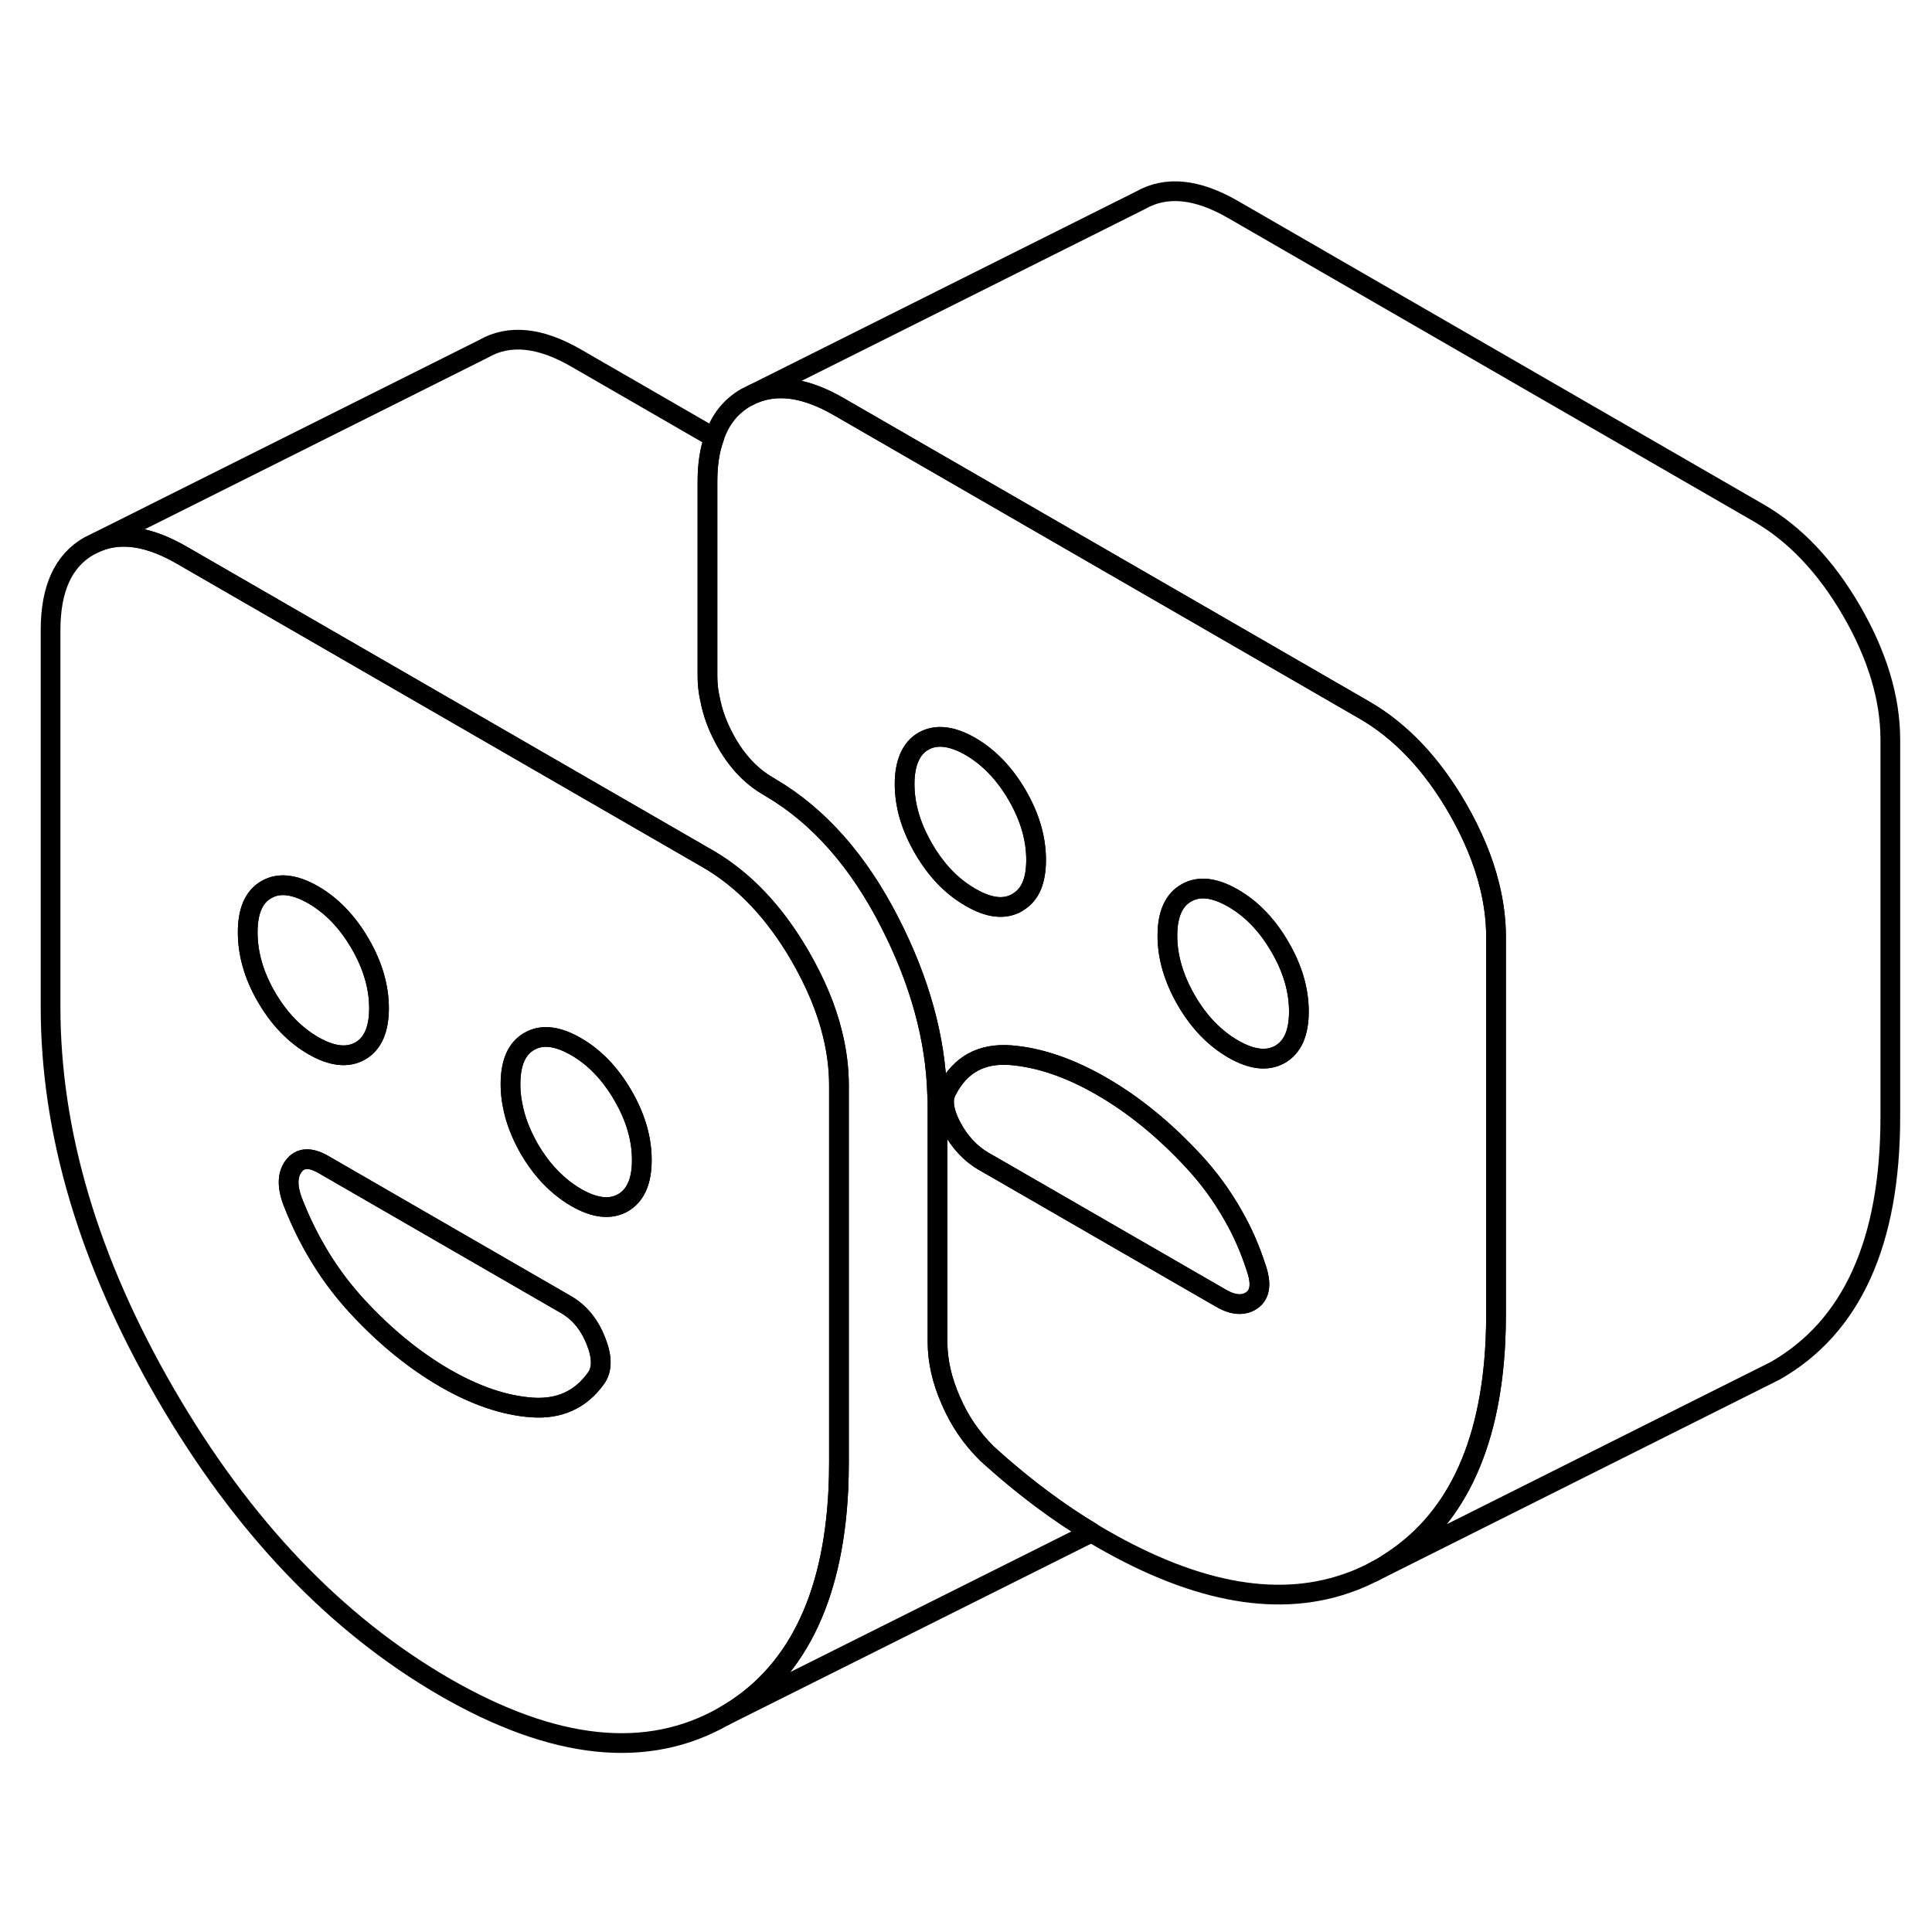 <svg viewBox="0 0 98 84" fill="none" xmlns="http://www.w3.org/2000/svg" height="48" width="48" stroke-width="1px"
     stroke-linecap="round" stroke-linejoin="round">
    <path d="M42.225 45.433C41.915 44.153 41.365 42.853 40.595 41.513C39.295 39.263 37.725 37.613 35.885 36.553L22.565 28.863L9.225 21.163C7.585 20.213 6.155 19.983 4.935 20.493L4.525 20.693C3.215 21.433 2.565 22.853 2.565 24.963V44.083C2.565 50.453 4.505 56.993 8.395 63.703C12.285 70.413 17.006 75.363 22.555 78.573C28.116 81.783 32.835 82.273 36.725 80.053C40.325 78.003 42.255 74.163 42.525 68.553C42.545 68.103 42.556 67.643 42.556 67.173V48.053C42.556 47.193 42.445 46.313 42.225 45.433ZM13.515 43.573C12.875 42.473 12.565 41.373 12.565 40.293C12.565 39.213 12.875 38.483 13.515 38.123C14.155 37.753 14.945 37.853 15.895 38.393C16.835 38.943 17.625 39.763 18.265 40.863C18.905 41.963 19.225 43.063 19.225 44.143C19.225 45.223 18.905 45.953 18.265 46.313C17.625 46.673 16.835 46.583 15.895 46.043C14.945 45.493 14.155 44.673 13.515 43.573ZM30.225 62.923C29.445 64.003 28.365 64.493 26.975 64.393C25.585 64.293 24.116 63.793 22.555 62.893C21.006 61.993 19.535 60.793 18.145 59.293C16.755 57.793 15.675 56.043 14.895 54.073C14.555 53.243 14.555 52.603 14.895 52.153C15.225 51.713 15.725 51.683 16.395 52.063L28.725 59.183C29.395 59.573 29.895 60.183 30.225 61.013C30.555 61.843 30.555 62.473 30.225 62.923ZM31.595 54.013C30.955 54.373 30.165 54.283 29.225 53.743C28.675 53.423 28.185 53.013 27.735 52.513C27.415 52.153 27.115 51.733 26.845 51.273C26.415 50.513 26.125 49.763 25.995 49.023C25.925 48.683 25.895 48.333 25.895 47.993C25.895 46.903 26.215 46.183 26.845 45.823C27.485 45.453 28.275 45.543 29.225 46.093C30.165 46.633 30.955 47.463 31.595 48.563C32.235 49.663 32.556 50.753 32.556 51.843C32.556 52.933 32.235 53.643 31.595 54.013Z" stroke="currentColor" stroke-linejoin="round"/>
    <path d="M30.226 62.923C29.446 64.003 28.366 64.493 26.976 64.393C25.586 64.293 24.116 63.793 22.556 62.893C21.006 61.993 19.536 60.793 18.146 59.293C16.756 57.793 15.676 56.043 14.896 54.073C14.556 53.243 14.556 52.603 14.896 52.153C15.226 51.713 15.726 51.683 16.396 52.063L28.726 59.183C29.396 59.573 29.896 60.183 30.226 61.013C30.556 61.843 30.556 62.473 30.226 62.923Z" stroke="currentColor" stroke-linejoin="round"/>
    <path d="M19.226 44.143C19.226 45.223 18.905 45.953 18.265 46.313C17.625 46.673 16.835 46.583 15.895 46.043C14.945 45.493 14.155 44.673 13.515 43.573C12.875 42.473 12.565 41.373 12.565 40.293C12.565 39.213 12.875 38.483 13.515 38.123C14.155 37.753 14.945 37.853 15.895 38.393C16.835 38.943 17.625 39.763 18.265 40.863C18.905 41.963 19.226 43.063 19.226 44.143Z" stroke="currentColor" stroke-linejoin="round"/>
    <path d="M75.556 37.923C75.246 36.643 74.696 35.333 73.926 33.993C72.616 31.733 71.046 30.083 69.216 29.023L60.836 24.183L42.556 13.633C40.916 12.683 39.486 12.453 38.256 12.963L37.846 13.163C37.076 13.603 36.526 14.283 36.226 15.203C35.996 15.833 35.886 16.573 35.886 17.433V27.283C35.886 27.673 35.926 28.073 36.016 28.463C36.146 29.153 36.396 29.833 36.766 30.513C37.346 31.583 38.086 32.373 38.976 32.883C39.016 32.913 39.066 32.933 39.106 32.963C41.546 34.403 43.556 36.693 45.136 39.793C46.656 42.763 47.456 45.673 47.536 48.493C47.556 48.673 47.556 48.843 47.556 49.023V61.073C47.556 62.023 47.776 63.013 48.226 64.033C48.666 65.063 49.276 65.953 50.056 66.723C50.996 67.583 51.956 68.373 52.926 69.093C53.716 69.683 54.526 70.223 55.336 70.713C55.336 70.723 55.356 70.733 55.366 70.733C55.536 70.843 55.716 70.943 55.886 71.043C60.776 73.863 65.006 74.583 68.596 73.213H68.606C68.966 73.073 69.316 72.913 69.656 72.743C69.786 72.673 69.916 72.603 70.046 72.533C70.166 72.463 70.276 72.403 70.386 72.323C73.766 70.223 75.596 66.463 75.856 61.023C75.876 60.573 75.886 60.113 75.886 59.643V40.523C75.886 39.673 75.776 38.803 75.556 37.923ZM46.846 36.043C46.846 36.043 46.786 35.933 46.756 35.883C46.176 34.833 45.886 33.803 45.886 32.763C45.886 31.723 46.206 30.953 46.846 30.593C47.486 30.233 48.276 30.323 49.226 30.863C50.166 31.413 50.956 32.233 51.596 33.333C52.236 34.433 52.556 35.533 52.556 36.613C52.556 37.693 52.266 38.353 51.686 38.723C51.656 38.743 51.626 38.763 51.596 38.783C50.956 39.153 50.166 39.063 49.226 38.513C48.276 37.973 47.486 37.143 46.846 36.043ZM63.506 58.953C63.226 59.153 62.886 59.203 62.486 59.093C62.306 59.043 62.106 58.953 61.886 58.823L50.466 52.233L49.886 51.903C49.226 51.513 48.676 50.933 48.266 50.153C47.966 49.583 47.846 49.103 47.896 48.703C47.926 48.543 47.976 48.393 48.056 48.263C48.726 46.993 49.786 46.413 51.266 46.523C52.736 46.643 54.276 47.173 55.886 48.103C57.496 49.033 59.036 50.283 60.506 51.863C61.316 52.733 61.996 53.663 62.556 54.663C63.036 55.493 63.416 56.373 63.716 57.303C63.996 58.103 63.926 58.653 63.506 58.953ZM64.926 46.483C64.286 46.843 63.496 46.753 62.556 46.213C61.606 45.663 60.816 44.843 60.176 43.743C59.536 42.633 59.216 41.543 59.216 40.463C59.216 39.383 59.536 38.653 60.176 38.293C60.816 37.923 61.606 38.013 62.556 38.563C63.496 39.103 64.286 39.933 64.926 41.033C65.566 42.133 65.886 43.223 65.886 44.313C65.886 45.403 65.566 46.113 64.926 46.483Z" stroke="currentColor" stroke-linejoin="round"/>
    <path d="M63.506 58.953C63.226 59.153 62.886 59.203 62.486 59.093C62.306 59.043 62.106 58.953 61.886 58.823L50.466 52.233L49.886 51.903C49.226 51.513 48.676 50.933 48.266 50.153C47.966 49.583 47.846 49.103 47.896 48.703C47.926 48.543 47.976 48.393 48.056 48.263C48.726 46.993 49.786 46.413 51.266 46.523C52.736 46.643 54.276 47.173 55.886 48.103C57.496 49.033 59.036 50.283 60.506 51.863C61.316 52.733 61.996 53.663 62.556 54.663C63.036 55.493 63.416 56.373 63.716 57.303C63.996 58.103 63.926 58.653 63.506 58.953Z" stroke="currentColor" stroke-linejoin="round"/>
    <path d="M52.556 36.613C52.556 37.643 52.266 38.353 51.686 38.723C51.656 38.743 51.626 38.763 51.596 38.783C50.956 39.153 50.166 39.063 49.226 38.513C48.276 37.973 47.486 37.143 46.846 36.043C46.816 35.993 46.786 35.933 46.756 35.883C46.176 34.833 45.886 33.803 45.886 32.763C45.886 31.723 46.206 30.953 46.846 30.593C47.486 30.233 48.276 30.323 49.226 30.863C50.166 31.413 50.956 32.233 51.596 33.333C52.236 34.433 52.556 35.533 52.556 36.613Z" stroke="currentColor" stroke-linejoin="round"/>
    <path d="M32.556 51.843C32.556 52.923 32.236 53.643 31.596 54.013C30.956 54.373 30.166 54.283 29.226 53.743C28.675 53.423 28.186 53.013 27.735 52.513C27.416 52.153 27.116 51.733 26.846 51.273C26.416 50.513 26.125 49.763 25.995 49.023C25.925 48.683 25.895 48.333 25.895 47.993C25.895 46.903 26.215 46.183 26.846 45.823C27.485 45.453 28.276 45.543 29.226 46.093C30.166 46.633 30.956 47.463 31.596 48.563C32.236 49.663 32.556 50.753 32.556 51.843Z" stroke="currentColor" stroke-linejoin="round"/>
    <path d="M42.556 67.173V48.053C42.556 47.193 42.446 46.313 42.226 45.433C41.916 44.153 41.366 42.853 40.596 41.513C39.296 39.263 37.725 37.613 35.886 36.553L22.566 28.863L9.226 21.163C7.586 20.213 6.156 19.983 4.936 20.493L24.526 10.693C25.826 9.943 27.396 10.103 29.226 11.163L36.226 15.203C35.996 15.833 35.886 16.573 35.886 17.433V27.283C35.886 27.673 35.925 28.073 36.016 28.463C36.145 29.153 36.395 29.833 36.766 30.513C37.346 31.583 38.086 32.373 38.976 32.883C39.016 32.913 39.066 32.933 39.106 32.963C41.546 34.403 43.556 36.693 45.136 39.793C46.656 42.763 47.456 45.673 47.536 48.493C47.556 48.673 47.556 48.843 47.556 49.023V61.073C47.556 62.023 47.776 63.013 48.226 64.033C48.666 65.063 49.276 65.953 50.056 66.723C50.996 67.583 51.956 68.373 52.926 69.093C53.716 69.683 54.526 70.223 55.336 70.713C55.336 70.723 55.356 70.733 55.366 70.733L36.726 80.053C40.326 78.003 42.255 74.163 42.526 68.553C42.545 68.103 42.556 67.643 42.556 67.173Z" stroke="currentColor" stroke-linejoin="round"/>
    <path d="M65.886 44.313C65.886 45.393 65.566 46.113 64.926 46.483C64.286 46.843 63.496 46.753 62.556 46.213C61.606 45.663 60.816 44.843 60.176 43.743C59.536 42.633 59.216 41.543 59.216 40.463C59.216 39.383 59.536 38.653 60.176 38.293C60.816 37.923 61.606 38.013 62.556 38.563C63.496 39.103 64.286 39.933 64.926 41.033C65.566 42.133 65.886 43.223 65.886 44.313Z" stroke="currentColor" stroke-linejoin="round"/>
    <path d="M95.886 30.523V49.643C95.886 56.013 93.936 60.313 90.046 62.533L89.106 63.003L69.656 72.743C69.786 72.673 69.916 72.603 70.046 72.533C70.166 72.463 70.276 72.403 70.386 72.323C73.766 70.223 75.596 66.463 75.856 61.023C75.876 60.573 75.886 60.113 75.886 59.643V40.523C75.886 39.673 75.776 38.803 75.556 37.923C75.246 36.643 74.696 35.333 73.926 33.993C72.616 31.733 71.046 30.083 69.216 29.023L60.836 24.183L42.556 13.633C40.916 12.683 39.486 12.453 38.256 12.963L57.846 3.163C59.156 2.413 60.726 2.573 62.556 3.633L89.216 19.023C91.046 20.083 92.616 21.733 93.926 23.993C95.226 26.243 95.886 28.423 95.886 30.523Z" stroke="currentColor" stroke-linejoin="round"/>
</svg>
